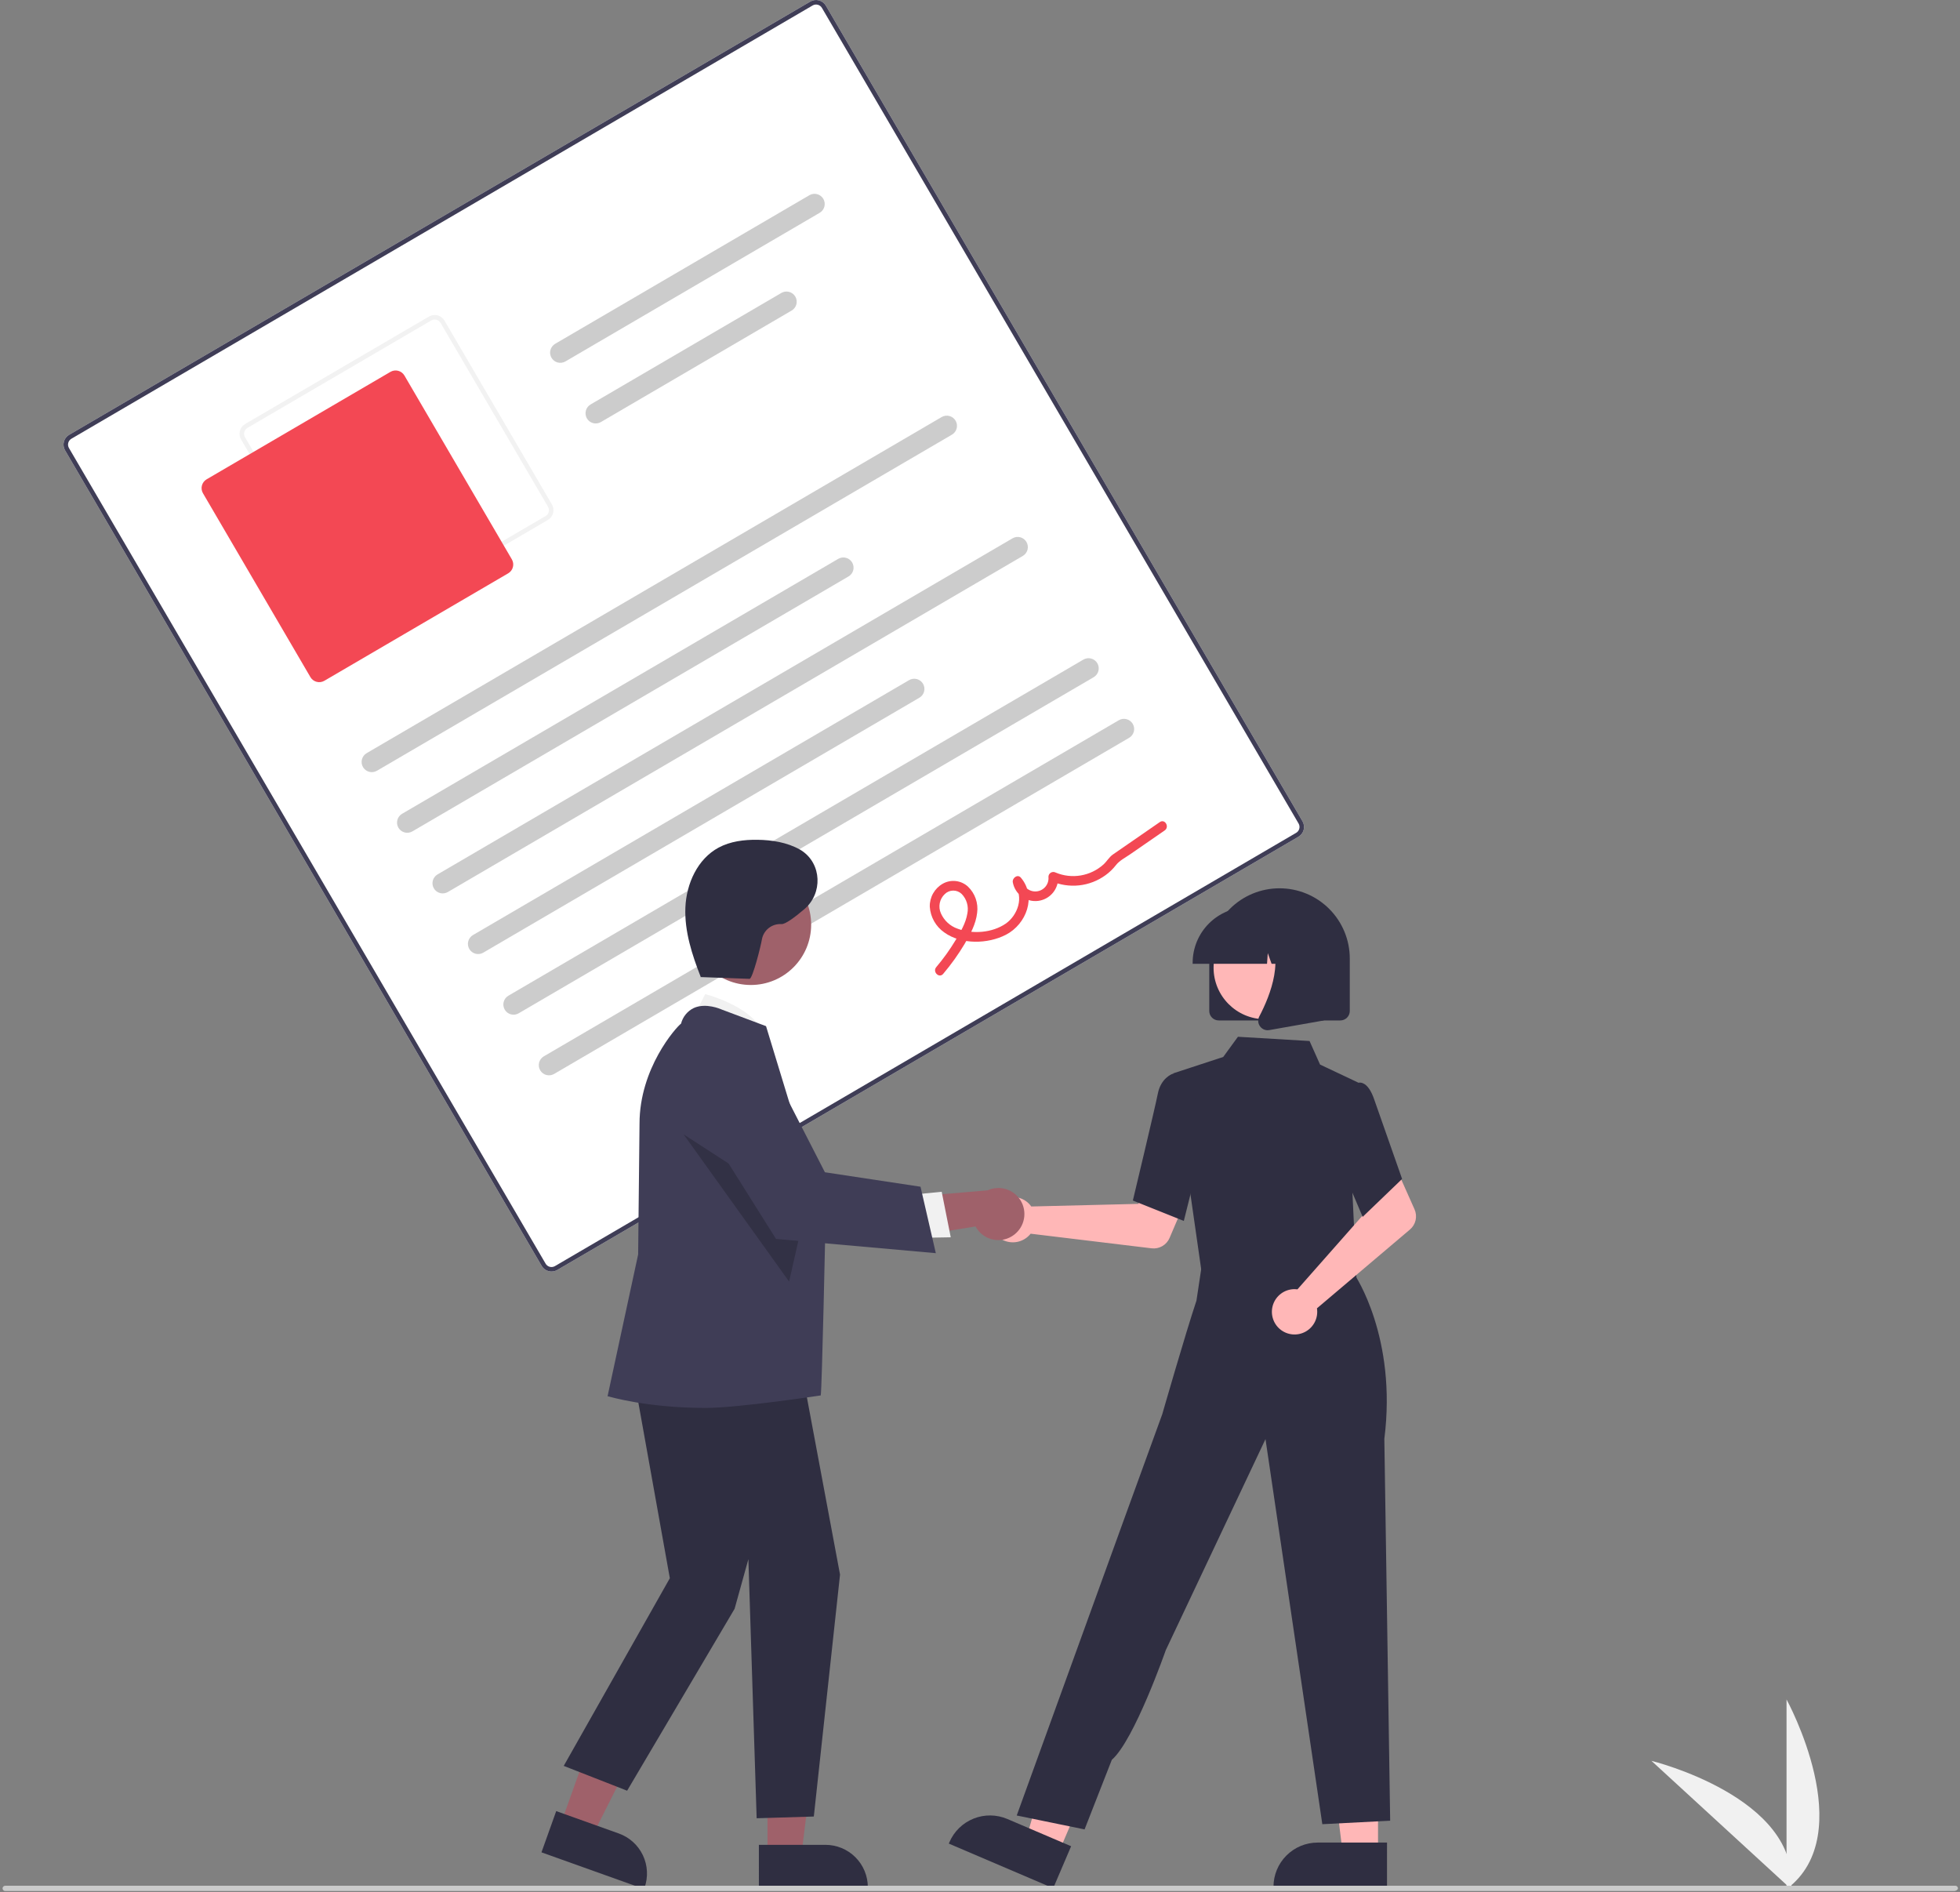 <svg width="518" height="500" viewBox="0 0 518 500" fill="none" xmlns="http://www.w3.org/2000/svg">
<rect x="0" y="0" width="518" height="500" fill="#808080" stroke="none"/>
<g clip-path="url(#clip0)">
<path d="M472.158 499.209V449.095C472.158 449.095 491.688 484.624 472.158 499.209Z" fill="#F1F1F1"/>
<path d="M473.365 499.2L436.448 465.31C436.448 465.31 475.828 474.95 473.365 499.2Z" fill="#F1F1F1"/>
<path d="M343.159 221.117L147.261 335.612C146.575 336.012 145.759 336.123 144.991 335.922C144.224 335.721 143.567 335.223 143.166 334.538L17.191 118.999C16.791 118.313 16.68 117.497 16.881 116.729C17.082 115.962 17.58 115.305 18.265 114.904L214.163 0.408C214.848 0.009 215.664 -0.103 216.432 0.099C217.2 0.3 217.856 0.798 218.258 1.482L344.233 217.022C344.633 217.708 344.744 218.524 344.543 219.292C344.341 220.059 343.844 220.716 343.159 221.117Z" fill="white"/>
<path d="M343.159 221.117L147.261 335.612C146.575 336.012 145.759 336.123 144.991 335.922C144.224 335.721 143.567 335.223 143.166 334.538L17.191 118.999C16.791 118.313 16.68 117.497 16.881 116.729C17.082 115.962 17.58 115.305 18.265 114.904L214.163 0.408C214.848 0.009 215.664 -0.103 216.432 0.099C217.2 0.3 217.856 0.798 218.258 1.482L344.233 217.022C344.633 217.708 344.744 218.524 344.543 219.292C344.341 220.059 343.844 220.716 343.159 221.117ZM18.869 115.938C18.458 116.178 18.159 116.572 18.038 117.033C17.918 117.494 17.985 117.983 18.224 118.395L144.2 333.934C144.44 334.345 144.834 334.644 145.295 334.765C145.755 334.885 146.245 334.818 146.657 334.579L342.555 220.083C342.966 219.842 343.264 219.449 343.385 218.988C343.506 218.527 343.439 218.038 343.199 217.626L217.224 2.087C216.983 1.676 216.589 1.377 216.129 1.256C215.668 1.136 215.178 1.202 214.767 1.442L18.869 115.938Z" fill="#3F3D56"/>
<path d="M144.793 137.402L96.206 165.8C95.52 166.199 94.704 166.311 93.936 166.109C93.169 165.908 92.512 165.41 92.111 164.726L63.714 116.139C63.314 115.453 63.203 114.637 63.404 113.869C63.605 113.102 64.103 112.445 64.787 112.044L113.374 83.647C114.06 83.247 114.876 83.136 115.644 83.337C116.412 83.538 117.068 84.036 117.469 84.721L145.867 133.307C146.266 133.993 146.378 134.809 146.176 135.577C145.975 136.345 145.477 137.001 144.793 137.402V137.402ZM65.392 113.078C64.981 113.318 64.682 113.712 64.561 114.173C64.441 114.634 64.507 115.123 64.747 115.535L93.145 164.122C93.385 164.532 93.779 164.831 94.24 164.952C94.701 165.073 95.19 165.006 95.602 164.766L144.188 136.369C144.599 136.128 144.898 135.734 145.019 135.273C145.14 134.813 145.073 134.323 144.833 133.912L116.436 85.325C116.195 84.914 115.801 84.615 115.34 84.495C114.88 84.374 114.39 84.441 113.979 84.68L65.392 113.078Z" fill="#F2F2F2"/>
<path d="M134.311 151.503L85.724 179.9C85.107 180.26 84.372 180.36 83.681 180.179C82.991 179.998 82.4 179.55 82.039 178.934L53.641 130.347C53.282 129.73 53.181 128.995 53.363 128.305C53.544 127.614 53.992 127.023 54.608 126.662L103.195 98.264C103.812 97.905 104.546 97.804 105.237 97.986C105.928 98.167 106.519 98.615 106.88 99.231L135.277 147.818C135.637 148.435 135.737 149.169 135.556 149.86C135.375 150.551 134.927 151.142 134.311 151.503V151.503Z" fill="white"/>
<path d="M134.311 151.503L85.724 179.9C85.107 180.26 84.372 180.36 83.681 180.179C82.991 179.998 82.4 179.55 82.039 178.934L53.641 130.347C53.282 129.73 53.181 128.995 53.363 128.305C53.544 127.614 53.992 127.023 54.608 126.662L103.195 98.264C103.812 97.905 104.546 97.804 105.237 97.986C105.928 98.167 106.519 98.615 106.88 99.231L135.277 147.818C135.637 148.435 135.737 149.169 135.556 149.86C135.375 150.551 134.927 151.142 134.311 151.503V151.503Z" fill="#F34854"/>
<path d="M251.584 114.86L99.621 203.677C99.004 204.038 98.269 204.138 97.578 203.957C96.887 203.776 96.296 203.327 95.935 202.711C95.575 202.094 95.474 201.359 95.655 200.668C95.837 199.977 96.285 199.386 96.902 199.025L248.865 110.208C249.17 110.03 249.508 109.913 249.859 109.865C250.209 109.817 250.566 109.838 250.908 109.928C251.25 110.018 251.571 110.174 251.853 110.388C252.135 110.602 252.372 110.869 252.55 111.175C252.729 111.48 252.846 111.818 252.894 112.168C252.942 112.519 252.92 112.875 252.83 113.217C252.741 113.56 252.584 113.881 252.371 114.163C252.157 114.445 251.889 114.681 251.584 114.86V114.86Z" fill="#CCCCCC"/>
<path d="M224.25 152.332L108.986 219.7C108.68 219.879 108.343 219.996 107.992 220.044C107.642 220.092 107.285 220.07 106.943 219.98C106.252 219.799 105.661 219.351 105.3 218.734C104.94 218.117 104.839 217.382 105.02 216.691C105.202 216 105.65 215.409 106.267 215.048L221.532 147.68C221.837 147.502 222.175 147.385 222.525 147.337C222.876 147.289 223.232 147.311 223.574 147.4C223.917 147.49 224.238 147.646 224.52 147.86C224.801 148.074 225.038 148.341 225.217 148.647C225.395 148.952 225.512 149.29 225.56 149.641C225.608 149.991 225.587 150.348 225.497 150.69C225.407 151.032 225.251 151.353 225.037 151.635C224.823 151.917 224.556 152.154 224.25 152.332V152.332Z" fill="#CCCCCC"/>
<path d="M216.628 56.238L149.433 95.51C148.816 95.871 148.081 95.972 147.39 95.79C146.699 95.609 146.108 95.161 145.748 94.544C145.387 93.927 145.286 93.192 145.468 92.501C145.649 91.81 146.097 91.219 146.714 90.859L213.909 51.586C214.526 51.225 215.261 51.124 215.952 51.306C216.294 51.395 216.615 51.552 216.897 51.766C217.179 51.979 217.416 52.247 217.594 52.552C217.773 52.858 217.889 53.195 217.937 53.546C217.985 53.896 217.964 54.253 217.874 54.595C217.785 54.937 217.628 55.258 217.414 55.54C217.201 55.822 216.933 56.059 216.628 56.238Z" fill="#CCCCCC"/>
<path d="M209.223 82.062L158.798 111.534C158.493 111.712 158.155 111.829 157.805 111.877C157.454 111.925 157.098 111.903 156.755 111.814C156.413 111.724 156.092 111.568 155.81 111.354C155.528 111.14 155.291 110.873 155.113 110.567C154.934 110.262 154.818 109.924 154.77 109.574C154.722 109.223 154.743 108.866 154.833 108.524C154.923 108.182 155.079 107.861 155.293 107.579C155.507 107.297 155.774 107.06 156.079 106.882L206.504 77.41C207.121 77.049 207.856 76.949 208.547 77.13C209.238 77.311 209.829 77.76 210.19 78.377C210.55 78.993 210.651 79.728 210.47 80.419C210.289 81.111 209.84 81.701 209.223 82.062Z" fill="#CCCCCC"/>
<path d="M270.314 146.907L118.351 235.724C117.734 236.084 116.999 236.185 116.308 236.004C115.617 235.822 115.026 235.374 114.665 234.757C114.305 234.14 114.204 233.405 114.385 232.714C114.567 232.023 115.015 231.432 115.632 231.072L267.595 142.255C268.212 141.894 268.947 141.793 269.638 141.975C270.329 142.156 270.92 142.604 271.281 143.221C271.641 143.838 271.742 144.573 271.561 145.264C271.379 145.955 270.931 146.546 270.314 146.907V146.907Z" fill="#CCCCCC"/>
<path d="M242.98 184.379L127.716 251.747C127.41 251.926 127.073 252.042 126.722 252.09C126.372 252.138 126.015 252.117 125.673 252.027C125.331 251.937 125.01 251.781 124.728 251.567C124.446 251.353 124.209 251.086 124.03 250.781C123.852 250.475 123.735 250.138 123.687 249.787C123.639 249.437 123.661 249.08 123.75 248.738C123.84 248.396 123.996 248.074 124.21 247.793C124.424 247.511 124.691 247.274 124.997 247.095L240.262 179.727C240.567 179.549 240.905 179.432 241.255 179.384C241.606 179.336 241.962 179.357 242.304 179.447C242.647 179.537 242.968 179.693 243.25 179.907C243.532 180.121 243.768 180.388 243.947 180.694C244.125 180.999 244.242 181.337 244.29 181.687C244.338 182.038 244.317 182.394 244.227 182.737C244.137 183.079 243.981 183.4 243.767 183.682C243.553 183.964 243.286 184.201 242.98 184.379V184.379Z" fill="#CCCCCC"/>
<path d="M289.044 178.953L137.081 267.77C136.775 267.949 136.438 268.066 136.087 268.114C135.737 268.162 135.38 268.14 135.038 268.05C134.696 267.961 134.375 267.804 134.093 267.591C133.811 267.377 133.574 267.109 133.395 266.804C133.217 266.498 133.1 266.161 133.052 265.81C133.004 265.46 133.026 265.103 133.115 264.761C133.205 264.419 133.362 264.098 133.575 263.816C133.789 263.534 134.057 263.297 134.362 263.118L286.325 174.301C286.631 174.123 286.968 174.006 287.319 173.958C287.669 173.91 288.026 173.932 288.368 174.021C288.71 174.111 289.032 174.267 289.313 174.481C289.595 174.695 289.832 174.962 290.011 175.268C290.189 175.573 290.306 175.911 290.354 176.262C290.402 176.612 290.38 176.969 290.291 177.311C290.201 177.653 290.045 177.974 289.831 178.256C289.617 178.538 289.35 178.775 289.044 178.953V178.953Z" fill="#CCCCCC"/>
<path d="M298.409 194.977L146.446 283.794C146.141 283.972 145.803 284.089 145.452 284.137C145.102 284.185 144.745 284.163 144.403 284.074C144.061 283.984 143.74 283.828 143.458 283.614C143.176 283.4 142.939 283.133 142.761 282.827C142.582 282.522 142.465 282.184 142.417 281.834C142.369 281.483 142.391 281.127 142.481 280.784C142.57 280.442 142.727 280.121 142.94 279.839C143.154 279.557 143.422 279.32 143.727 279.142L295.69 190.325C295.996 190.146 296.333 190.03 296.684 189.981C297.034 189.933 297.391 189.955 297.733 190.045C298.075 190.134 298.397 190.291 298.678 190.505C298.96 190.718 299.197 190.986 299.376 191.291C299.554 191.597 299.671 191.934 299.719 192.285C299.767 192.635 299.746 192.992 299.656 193.334C299.566 193.676 299.41 193.998 299.196 194.279C298.982 194.561 298.715 194.798 298.409 194.977V194.977Z" fill="#CCCCCC"/>
<path d="M249.267 257.353C251.379 254.867 253.279 252.209 254.949 249.407C256.446 246.88 257.915 244.177 258.246 241.213C258.414 239.95 258.283 238.666 257.862 237.464C257.441 236.262 256.742 235.176 255.822 234.295C254.933 233.476 253.806 232.96 252.605 232.824C251.404 232.687 250.19 232.937 249.14 233.536C248.077 234.146 247.199 235.032 246.598 236.1C245.998 237.168 245.698 238.379 245.729 239.604C245.816 240.953 246.205 242.265 246.869 243.442C247.533 244.619 248.454 245.631 249.564 246.403C254.056 249.657 261.071 249.487 265.858 247.01C271.25 244.221 274.037 236.923 269.8 231.927C268.919 230.888 267.453 232.049 267.673 233.17C267.953 234.684 268.801 236.034 270.043 236.944C271.284 237.855 272.827 238.256 274.355 238.068C275.883 237.879 277.281 237.114 278.264 235.928C279.247 234.743 279.74 233.228 279.643 231.691L277.739 232.804C280.074 233.838 282.64 234.239 285.179 233.967C287.718 233.695 290.141 232.758 292.203 231.252C293.223 230.511 294.134 229.631 294.91 228.636C295.842 227.42 297.408 226.635 298.676 225.758L307.813 219.445C309.157 218.516 307.879 216.303 306.524 217.239L298.249 222.957C296.87 223.91 295.481 224.851 294.111 225.816C293.131 226.506 292.528 227.62 291.637 228.439C289.949 229.957 287.864 230.965 285.625 231.343C283.386 231.722 281.086 231.456 278.993 230.578C278.798 230.473 278.579 230.42 278.358 230.424C278.136 230.428 277.92 230.489 277.728 230.6C277.537 230.712 277.378 230.871 277.266 231.062C277.154 231.253 277.093 231.469 277.088 231.691C277.189 232.608 276.924 233.527 276.35 234.249C275.776 234.972 274.94 235.438 274.024 235.546C273.108 235.655 272.186 235.397 271.459 234.829C270.732 234.261 270.259 233.429 270.143 232.514L268.016 233.757C270.749 236.979 268.929 241.922 265.781 244.085C262.26 246.503 257.057 246.923 253.088 245.419C252.114 245.084 251.22 244.552 250.461 243.856C249.703 243.16 249.096 242.315 248.678 241.374C248.292 240.524 248.181 239.573 248.363 238.657C248.545 237.741 249.009 236.904 249.691 236.266C250.282 235.682 251.077 235.351 251.908 235.342C252.738 235.333 253.54 235.648 254.143 236.219C254.801 236.89 255.283 237.712 255.547 238.613C255.812 239.514 255.851 240.466 255.661 241.386C255.252 243.945 253.837 246.306 252.521 248.492C251.018 250.983 249.318 253.349 247.438 255.569C246.384 256.817 248.202 258.614 249.267 257.354L249.267 257.353Z" fill="white"/>
<path d="M249.267 257.353C251.379 254.867 253.279 252.209 254.949 249.407C256.446 246.88 257.915 244.177 258.246 241.213C258.414 239.95 258.283 238.666 257.862 237.464C257.441 236.262 256.742 235.176 255.822 234.295C254.933 233.476 253.806 232.96 252.605 232.824C251.404 232.687 250.19 232.937 249.14 233.536C248.077 234.146 247.199 235.032 246.598 236.1C245.998 237.168 245.698 238.379 245.729 239.604C245.816 240.953 246.205 242.265 246.869 243.442C247.533 244.619 248.454 245.631 249.564 246.403C254.056 249.657 261.071 249.487 265.858 247.01C271.25 244.221 274.037 236.923 269.8 231.927C268.919 230.888 267.453 232.049 267.673 233.17C267.953 234.684 268.801 236.034 270.043 236.944C271.284 237.855 272.827 238.256 274.355 238.068C275.883 237.879 277.281 237.114 278.264 235.928C279.247 234.743 279.74 233.228 279.643 231.691L277.739 232.804C280.074 233.838 282.64 234.239 285.179 233.967C287.718 233.695 290.141 232.758 292.203 231.252C293.223 230.511 294.134 229.631 294.91 228.636C295.842 227.42 297.408 226.635 298.676 225.758L307.813 219.445C309.157 218.516 307.879 216.303 306.524 217.239L298.249 222.957C296.87 223.91 295.481 224.851 294.111 225.816C293.131 226.506 292.528 227.62 291.637 228.439C289.949 229.957 287.864 230.965 285.625 231.343C283.386 231.722 281.086 231.456 278.993 230.578C278.798 230.473 278.579 230.42 278.358 230.424C278.136 230.428 277.92 230.489 277.728 230.6C277.537 230.712 277.378 230.871 277.266 231.062C277.154 231.253 277.093 231.469 277.088 231.691C277.189 232.608 276.924 233.527 276.35 234.249C275.776 234.972 274.94 235.438 274.024 235.546C273.108 235.655 272.186 235.397 271.459 234.829C270.732 234.261 270.259 233.429 270.143 232.514L268.016 233.757C270.749 236.979 268.929 241.922 265.781 244.085C262.26 246.503 257.057 246.923 253.088 245.419C252.114 245.084 251.22 244.552 250.461 243.856C249.703 243.16 249.096 242.315 248.678 241.374C248.292 240.524 248.181 239.573 248.363 238.657C248.545 237.741 249.009 236.904 249.691 236.266C250.282 235.682 251.077 235.351 251.908 235.342C252.738 235.333 253.54 235.648 254.143 236.219C254.801 236.89 255.283 237.712 255.547 238.613C255.812 239.514 255.851 240.466 255.661 241.386C255.252 243.945 253.837 246.306 252.521 248.492C251.018 250.983 249.318 253.349 247.438 255.569C246.384 256.817 248.202 258.614 249.267 257.354L249.267 257.353Z" fill="#F34854"/>
<path d="M271.948 318.094C272.168 318.321 272.37 318.564 272.552 318.822L300.85 318.13L304.151 312.098L313.906 315.89L309.1 327.137C308.712 328.046 308.039 328.804 307.183 329.298C306.327 329.791 305.334 329.994 304.353 329.876L272.382 326.014C271.628 326.968 270.601 327.671 269.438 328.028C268.275 328.385 267.031 328.379 265.871 328.011C264.711 327.644 263.691 326.932 262.945 325.97C262.2 325.009 261.765 323.843 261.698 322.628C261.632 321.413 261.937 320.207 262.572 319.169C263.208 318.132 264.145 317.313 265.257 316.821C266.37 316.328 267.606 316.187 268.801 316.414C269.997 316.642 271.094 317.228 271.948 318.094V318.094Z" fill="#FFB7B7"/>
<path d="M364.194 489.948H354.89L350.464 454.059L364.196 454.06L364.194 489.948Z" fill="#FFB7B7"/>
<path d="M366.567 498.968L336.566 498.967V498.587C336.566 495.49 337.796 492.52 339.986 490.33C342.176 488.141 345.146 486.91 348.243 486.91H348.244L366.568 486.911L366.567 498.968Z" fill="#2F2E41"/>
<path d="M279.706 489.742L271.15 486.086L281.178 451.344L293.806 456.739L279.706 489.742Z" fill="#FFB7B7"/>
<path d="M278.346 498.968L250.756 487.182L250.905 486.833C252.122 483.985 254.42 481.737 257.294 480.583C260.169 479.43 263.383 479.465 266.231 480.681L266.232 480.682L283.082 487.88L278.346 498.968Z" fill="#2F2E41"/>
<path d="M318.968 325.869L318.295 336.772L337.963 338.876L358.542 341.079L352.484 324.523L318.968 325.869Z" fill="#FFB7B7"/>
<path d="M317.676 336.912L310.036 283.649L323.278 279.309L327.168 273.974L346.096 275.094L348.875 281.319L358.968 286.088L357.416 314.894L358.548 338.99L317.676 336.912Z" fill="#2F2E41"/>
<path d="M312.867 322.638L299.397 317.249L299.454 317.009C299.512 316.768 305.245 292.81 306.007 288.96C306.8 284.949 309.697 283.84 309.82 283.795L309.91 283.762L315.241 285.385L317.582 303.78L312.867 322.638Z" fill="#2F2E41"/>
<path d="M286.636 483.434L268.706 479.756L297.364 400.677L307.173 373.704C307.173 373.704 313.394 352.077 316.204 343.708L317.9 332.478L358.053 336.923C358.053 336.923 369.268 353.392 365.861 380.237L367.402 481.135L349.471 482.055L334.452 380.294L308.092 436.079C308.092 436.079 299.784 459.884 293.839 465.044L286.636 483.434Z" fill="#2F2E41"/>
<path d="M341.951 340.668C342.267 340.66 342.583 340.678 342.896 340.72L361.628 319.498L359.449 312.976L368.862 308.401L373.842 319.573C374.244 320.475 374.343 321.484 374.123 322.447C373.903 323.41 373.377 324.277 372.623 324.915L348.053 345.734C348.241 346.936 348.058 348.167 347.529 349.262C346.999 350.358 346.149 351.266 345.091 351.867C344.033 352.467 342.817 352.732 341.605 352.624C340.393 352.517 339.243 352.043 338.307 351.266C337.37 350.489 336.693 349.445 336.365 348.274C336.036 347.102 336.072 345.859 336.468 344.708C336.863 343.558 337.6 342.555 338.579 341.833C339.559 341.111 340.735 340.705 341.951 340.668V340.668Z" fill="#FFB7B7"/>
<path d="M360.133 321.564L352.318 303.183L355.366 290.38L358.65 286.232C358.89 286.129 359.15 286.077 359.411 286.079C359.673 286.082 359.931 286.138 360.17 286.246C361.381 286.733 362.412 288.227 363.235 290.686L370.558 311.545L360.133 321.564Z" fill="#2F2E41"/>
<path d="M319.591 267.164V253.306C319.591 248.382 321.548 243.659 325.03 240.176C328.512 236.694 333.235 234.738 338.16 234.738C343.085 234.738 347.808 236.694 351.29 240.176C354.772 243.659 356.729 248.382 356.729 253.306V267.164C356.728 267.825 356.465 268.459 355.997 268.926C355.53 269.394 354.896 269.657 354.234 269.658H322.086C321.424 269.657 320.79 269.394 320.323 268.926C319.855 268.459 319.592 267.825 319.591 267.164V267.164Z" fill="#2F2E41"/>
<path d="M334.344 269.335C341.863 269.335 347.958 263.24 347.958 255.721C347.958 248.203 341.863 242.108 334.344 242.108C326.826 242.108 320.731 248.203 320.731 255.721C320.731 263.24 326.826 269.335 334.344 269.335Z" fill="#FFB7B7"/>
<path d="M315.199 254.415C315.203 250.521 316.752 246.787 319.506 244.033C322.259 241.28 325.993 239.731 329.887 239.726H332.659C336.553 239.731 340.287 241.28 343.04 244.033C345.794 246.787 347.343 250.521 347.347 254.415V254.692H341.49L339.493 249.098L339.093 254.692H336.066L335.058 251.87L334.857 254.692H315.199L315.199 254.415Z" fill="#2F2E41"/>
<path d="M333.005 271.216C332.73 270.844 332.566 270.401 332.531 269.94C332.496 269.478 332.593 269.016 332.809 268.607C335.746 263.021 339.858 252.699 334.4 246.333L334.008 245.876H349.854V269.666L335.459 272.206C335.313 272.231 335.166 272.244 335.018 272.245C334.625 272.245 334.237 272.151 333.887 271.973C333.538 271.794 333.235 271.534 333.005 271.216V271.216Z" fill="#2F2E41"/>
<path d="M148.162 482.109L156.571 485.114L172.164 454.111L159.753 449.676L148.162 482.109Z" fill="#9F616A"/>
<path d="M143.104 489.494L146.998 478.597L163.558 484.516C166.355 485.519 168.64 487.59 169.911 490.276C171.183 492.961 171.337 496.042 170.34 498.841L170.218 499.184L143.104 489.494Z" fill="#2F2E41"/>
<path d="M202.842 490.426L211.772 490.426L216.02 455.983L202.841 455.984L202.842 490.426Z" fill="#9F616A"/>
<path d="M200.564 487.511L218.15 487.51H218.151C219.622 487.51 221.08 487.8 222.439 488.363C223.799 488.926 225.035 489.752 226.075 490.793C227.116 491.833 227.941 493.069 228.505 494.428C229.068 495.788 229.358 497.245 229.358 498.717V499.081L200.565 499.082L200.564 487.511Z" fill="#2F2E41"/>
<path d="M182.491 270.379L186.375 262.705C186.375 262.705 200.842 266.33 202.157 274.715L182.491 270.379Z" fill="#F1F1F1"/>
<path d="M166.467 358.122L177.028 417.056L148.986 466.649L165.739 473.204L194.145 425.132L197.787 412.021L199.972 480.488L215.081 480.029L222.008 416.098L210.897 356.665L166.467 358.122Z" fill="#2F2E41"/>
<path d="M186.515 372.054C171 372.054 161.149 369.086 160.929 369.039L160.571 368.963L168.653 331.495L169.016 296.935C169.016 282.289 178.656 271.492 179.993 270.495C180.218 269.606 180.635 268.777 181.214 268.066C181.793 267.354 182.52 266.778 183.344 266.377C186.56 264.918 190.489 266.668 190.654 266.744L202.447 271.165L202.502 271.329C202.644 271.748 218.177 322.74 218.177 322.74C218.177 322.74 217.237 367.294 216.909 368.754C216.909 368.754 195.136 372.054 186.515 372.054Z" fill="#3F3D56"/>
<path d="M198.437 260.289C207.24 260.289 214.376 253.153 214.376 244.35C214.376 235.547 207.24 228.411 198.437 228.411C189.634 228.411 182.498 235.547 182.498 244.35C182.498 253.153 189.634 260.289 198.437 260.289Z" fill="#9F616A"/>
<path opacity="0.2" d="M180.665 299.761L208.55 338.667L212.668 320.499L180.665 299.761Z" fill="black"/>
<path d="M268.09 326.233C267.306 326.854 266.395 327.295 265.422 327.525C264.449 327.755 263.437 327.77 262.458 327.567C261.479 327.364 260.556 326.948 259.755 326.35C258.954 325.752 258.293 324.985 257.82 324.104L233.819 327.946L239.019 316.435L261.014 314.552C262.546 313.855 264.281 313.745 265.89 314.242C267.498 314.739 268.868 315.809 269.741 317.249C270.613 318.689 270.927 320.399 270.622 322.055C270.318 323.711 269.417 325.198 268.09 326.233H268.09Z" fill="#9F616A"/>
<path d="M240.255 315.78L248.879 314.934L251.269 326.964L240.417 327.156L240.255 315.78Z" fill="#F1F1F1"/>
<path d="M247.324 331.156L205.088 327.395L183.761 293.478L183.695 293.178C183.09 290.407 183.514 287.511 184.887 285.03C186.261 282.549 188.491 280.653 191.161 279.695C193.83 278.738 196.757 278.785 199.394 279.827C202.032 280.869 204.2 282.836 205.493 285.36L218.013 309.78L243.279 313.599L247.324 331.156Z" fill="#3F3D56"/>
<path d="M184.861 258.189L198.09 258.663C198.896 258.692 201.085 249.99 201.371 248.184C201.598 247.009 202.244 245.956 203.19 245.223C204.136 244.489 205.317 244.125 206.511 244.198C207.502 244.292 209.999 242.442 212.576 240.251C217.468 236.092 217.213 228.28 211.839 224.766C211.692 224.67 211.548 224.582 211.407 224.503C208.016 222.605 204.051 221.968 200.166 221.919C196.644 221.875 193.022 222.318 189.92 223.985C184.358 226.974 181.397 233.504 181.137 239.813C180.877 246.122 182.9 252.291 185.195 258.173" fill="#2F2E41"/>
<path d="M516.494 499.707H1.367C1.183 499.707 1.007 499.634 0.877 499.504C0.747 499.374 0.674 499.198 0.674 499.015C0.674 498.831 0.747 498.655 0.877 498.525C1.007 498.395 1.183 498.322 1.367 498.322H516.769C516.953 498.322 517.129 498.395 517.259 498.525C517.389 498.655 517.462 498.831 517.462 499.015C517.462 499.397 516.877 499.707 516.494 499.707Z" fill="#CBCBCB"/>
</g>
<defs>
<clipPath id="clip0">
<rect width="516.788" height="499.707" fill="white" transform="translate(0.674)"/>
</clipPath>
</defs>
</svg>
